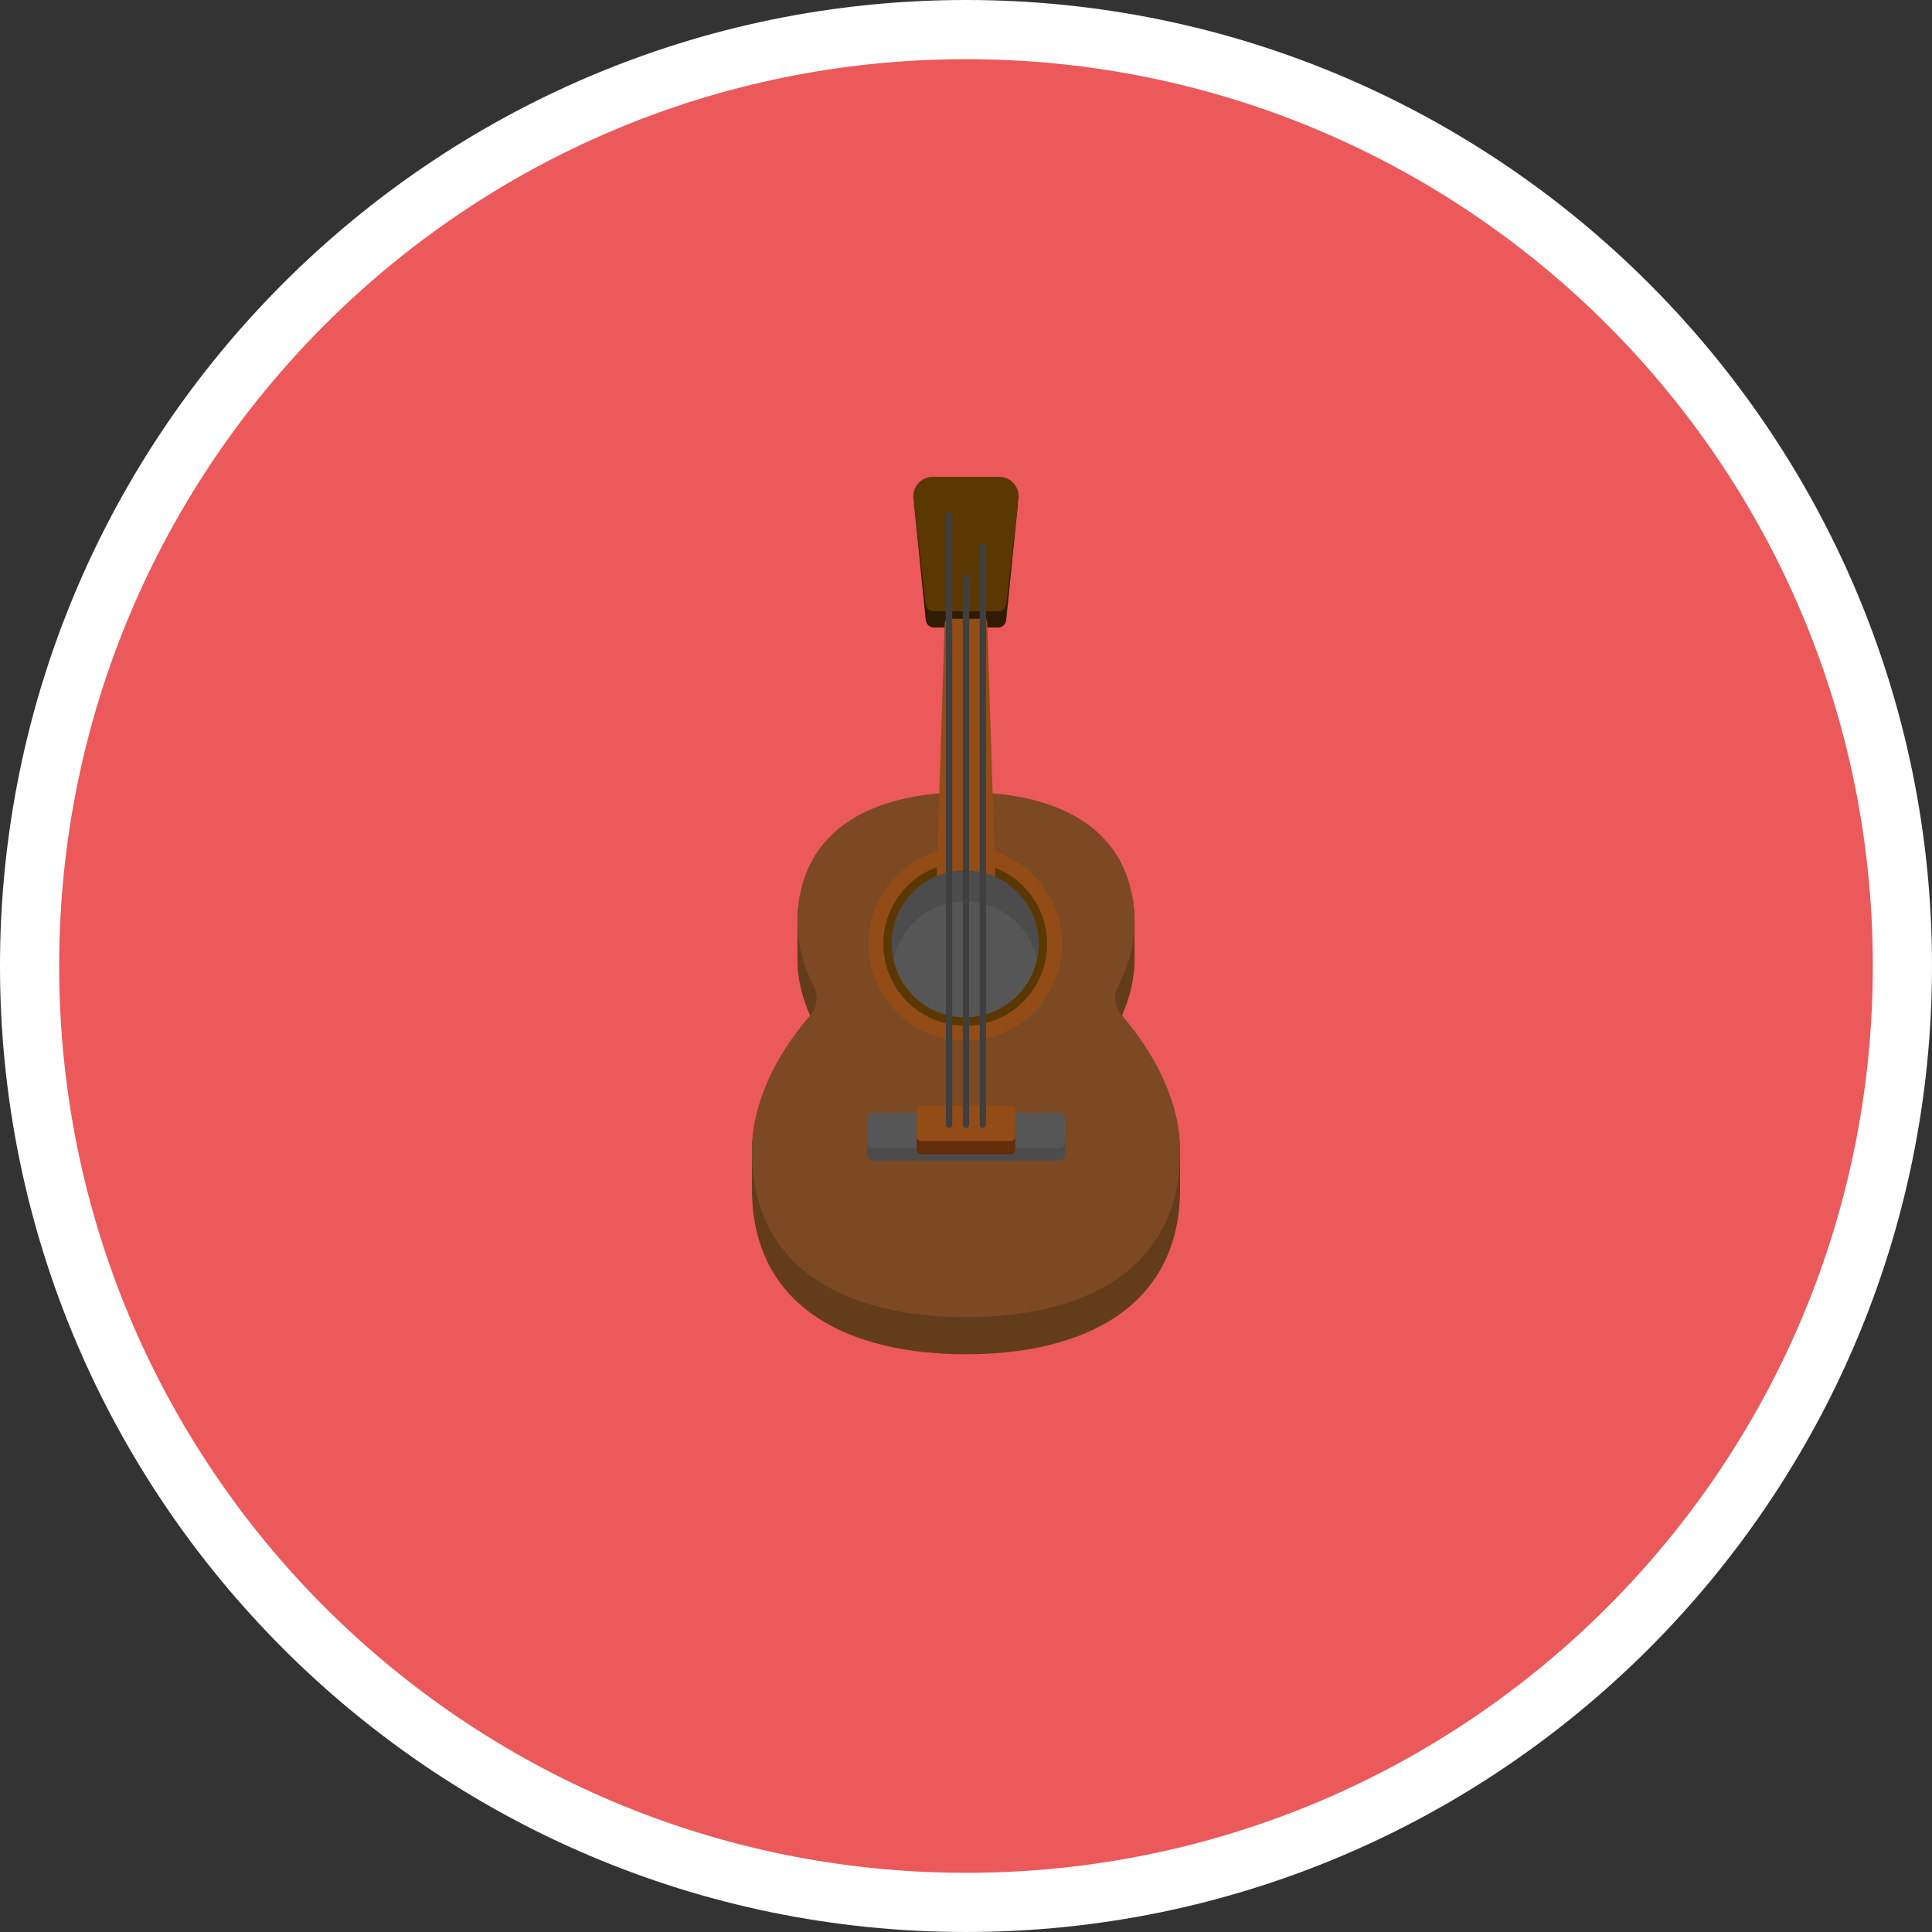 <?xml version="1.0" encoding="utf-8"?>
<!-- Generator: Adobe Illustrator 23.0.6, SVG Export Plug-In . SVG Version: 6.00 Build 0)  -->
<svg version="1.0" id="Camada_1" xmlns="http://www.w3.org/2000/svg" xmlns:xlink="http://www.w3.org/1999/xlink" x="0px" y="0px"
	 viewBox="0 0 300 300" enable-background="new 0 0 300 300" xml:space="preserve">
<rect x="0" y="0" width="300" height="300" fill="#333333" stroke="none"/>
<path fill="#FFFFFF" d="M149.999,299.999C67.29,299.999,0,232.71,0,150S67.29,0,149.999,0C232.71,0.001,300,67.29,300,150
	S232.71,299.999,149.999,299.999"/>
<path fill="#EB595B" d="M290.811,150c0,77.768-63.043,140.811-140.811,140.811S9.188,227.768,9.188,150S72.232,9.188,150,9.188
	S290.811,72.232,290.811,150"/>
<path fill="#633C1C" d="M183.241,178.817v5.761c0,18.36-14.885,25.711-33.237,25.711c-18.361,0-33.246-7.351-33.246-25.711v-5.761
	c0-1.637,0.174-3.272,0.502-4.882l7.141-8.815c1.042-1.322,2.15-2.591,3.319-3.803c-0.727-1.167-1.372-2.383-1.93-3.639
	c-1.234-2.771-1.966-5.697-1.966-8.651v-5.76c0-1.509,0.128-2.926,0.384-4.252h51.579c0.256,1.325,0.385,2.743,0.385,4.252v5.76
	c0,2.953-0.732,5.879-1.957,8.651c-0.56,1.257-1.208,2.473-1.938,3.639c1.646,1.701,4.563,5.459,4.563,5.459l5.11,4.168v0.01
	C182.775,173.523,183.241,176.157,183.241,178.817L183.241,178.817z"/>
<path fill="#7C4923" d="M183.241,178.817c0,18.361-14.885,25.712-33.237,25.712c-18.361,0-33.246-7.351-33.246-25.712
	c0-1.637,0.174-3.272,0.502-4.882c1.198-5.879,4.416-11.485,8.531-16.257l0.023-0.028c1.064-1.248,1.313-2.995,0.573-4.459
	c-1.592-3.148-2.562-6.507-2.562-9.923c0-1.509,0.128-2.926,0.384-4.252c2.103-11.356,12.847-15.992,25.794-15.992
	c12.939,0,23.682,4.636,25.784,15.992c0.256,1.325,0.385,2.743,0.385,4.252c0,3.415-0.968,6.772-2.558,9.917
	c-0.736,1.47-0.505,3.24,0.583,4.472l0.018,0.022c3.402,3.958,6.2,8.485,7.735,13.266v0.01
	C182.775,173.523,183.241,176.157,183.241,178.817z"/>
<path fill="#4C4C4C" d="M164.375,180.232h-28.756c-0.549,0-0.993-0.444-0.994-0.993v-3.513c0-0.55,0.445-0.995,0.994-0.995h28.756
	c0.549,0,0.993,0.445,0.993,0.995v3.513C165.367,179.787,164.923,180.231,164.375,180.232z"/>
<path fill="#565656" d="M164.375,178.275h-28.756c-0.549,0-0.993-0.444-0.994-0.993v-3.513c0-0.55,0.445-0.995,0.994-0.995h28.756
	c0.549,0,0.993,0.445,0.993,0.995v3.513C165.367,177.83,164.923,178.274,164.375,178.275z"/>
<path fill="#632E0A" d="M156.965,179.254h-13.936c-0.388,0-0.702-0.314-0.702-0.702v-4.098c0-0.387,0.314-0.702,0.702-0.702h13.936
	c0.387,0,0.702,0.315,0.702,0.702v4.098C157.666,178.939,157.352,179.253,156.965,179.254z"/>
<path fill="#934C16" d="M156.965,177.186h-13.936c-0.387,0.001-0.701-0.313-0.702-0.7v-0.001v-4.098
	c0-0.388,0.314-0.702,0.702-0.702h13.936c0.387,0,0.702,0.314,0.702,0.702v4.098C157.666,176.872,157.352,177.186,156.965,177.186z"
	/>
<path fill="#301C02" d="M154.974,97.442h-9.955c-0.655,0-1.203-0.496-1.268-1.147l-1.815-17.986h16.121l-1.815,17.986
	C156.176,96.946,155.628,97.442,154.974,97.442"/>
<path fill="#5B3801" d="M155.154,74.043H144.84c-1.668,0-3.021,1.352-3.021,3.021c0,0.116,0.007,0.233,0.02,0.348l1.898,16.382
	c0.075,0.643,0.619,1.128,1.266,1.128h9.989c0.647,0,1.192-0.485,1.266-1.128l1.898-16.382c0.191-1.659-1-3.159-2.659-3.349
	C155.383,74.05,155.269,74.043,155.154,74.043L155.154,74.043z"/>
<path fill="#934C16" d="M149.878,161.607c-8.294,0-15.041-6.747-15.041-15.041s6.747-15.042,15.041-15.042
	s15.043,6.748,15.043,15.042S158.172,161.607,149.878,161.607L149.878,161.607z"/>
<path fill="#5B3801" d="M149.878,159.282c-7.012,0-12.716-5.705-12.716-12.716c0-7.012,5.704-12.716,12.716-12.716
	s12.716,5.704,12.716,12.716C162.594,153.576,156.89,159.282,149.878,159.282z"/>
<circle fill="#565656" cx="149.878" cy="146.565" r="11.404"/>
<path fill="#4C4C4C" d="M149.878,139.965c5.473,0,10.041,3.858,11.145,9.002c0.171-0.789,0.258-1.594,0.259-2.402
	c0-6.298-5.105-11.404-11.404-11.404c-6.298,0-11.403,5.106-11.403,11.404c0,0.824,0.092,1.627,0.258,2.402
	C139.837,143.824,144.405,139.965,149.878,139.965z"/>
<path fill="#934C16" d="M154.544,136.152c-1.464-0.662-3.053-1.001-4.66-0.997c-1.575,0-3.071,0.315-4.436,0.892L146.681,97v-0.013
	c0-0.354,0.079-0.67,0.21-0.814l0.131-0.065h5.945l0.197,0.144l0.091,0.249c0.027,0.144,0.053,0.315,0.053,0.499l0.013,0.42
	L154.544,136.152"/>
<path fill="#D29338" d="M152.975,96.098h-5.956c-0.191,0-0.342,0.407-0.342,0.893v0.152L146.681,97v-0.013
	c0-0.354,0.079-0.67,0.21-0.814l0.131-0.065h5.945l0.197,0.144l0.091,0.249c0.027,0.144,0.053,0.315,0.053,0.499l0.008,0.253v-0.262
	C153.317,96.505,153.166,96.098,152.975,96.098"/>
<path fill="#3F3F3F" d="M150.489,174.652V89.691c0.001-0.272-0.218-0.493-0.49-0.494c-0.272-0.001-0.493,0.218-0.494,0.49
	c0,0.001,0,0.002,0,0.004v84.961c-0.001,0.272,0.218,0.493,0.49,0.494s0.493-0.218,0.494-0.49
	C150.489,174.654,150.489,174.653,150.489,174.652 M153.114,174.652V84.841c0.001-0.272-0.218-0.493-0.49-0.494
	c-0.272-0.001-0.493,0.218-0.494,0.49c0,0.001,0,0.002,0,0.004v89.811c-0.001,0.272,0.218,0.493,0.49,0.494s0.493-0.218,0.494-0.49
	C153.114,174.654,153.114,174.653,153.114,174.652 M147.864,174.652V79.957c0.001-0.272-0.218-0.493-0.49-0.494
	c-0.272-0.001-0.493,0.218-0.494,0.49c0,0.001,0,0.002,0,0.004v94.696c-0.001,0.272,0.219,0.493,0.491,0.493
	c0.272,0.001,0.493-0.219,0.493-0.491C147.864,174.654,147.864,174.653,147.864,174.652"/>
</svg>
